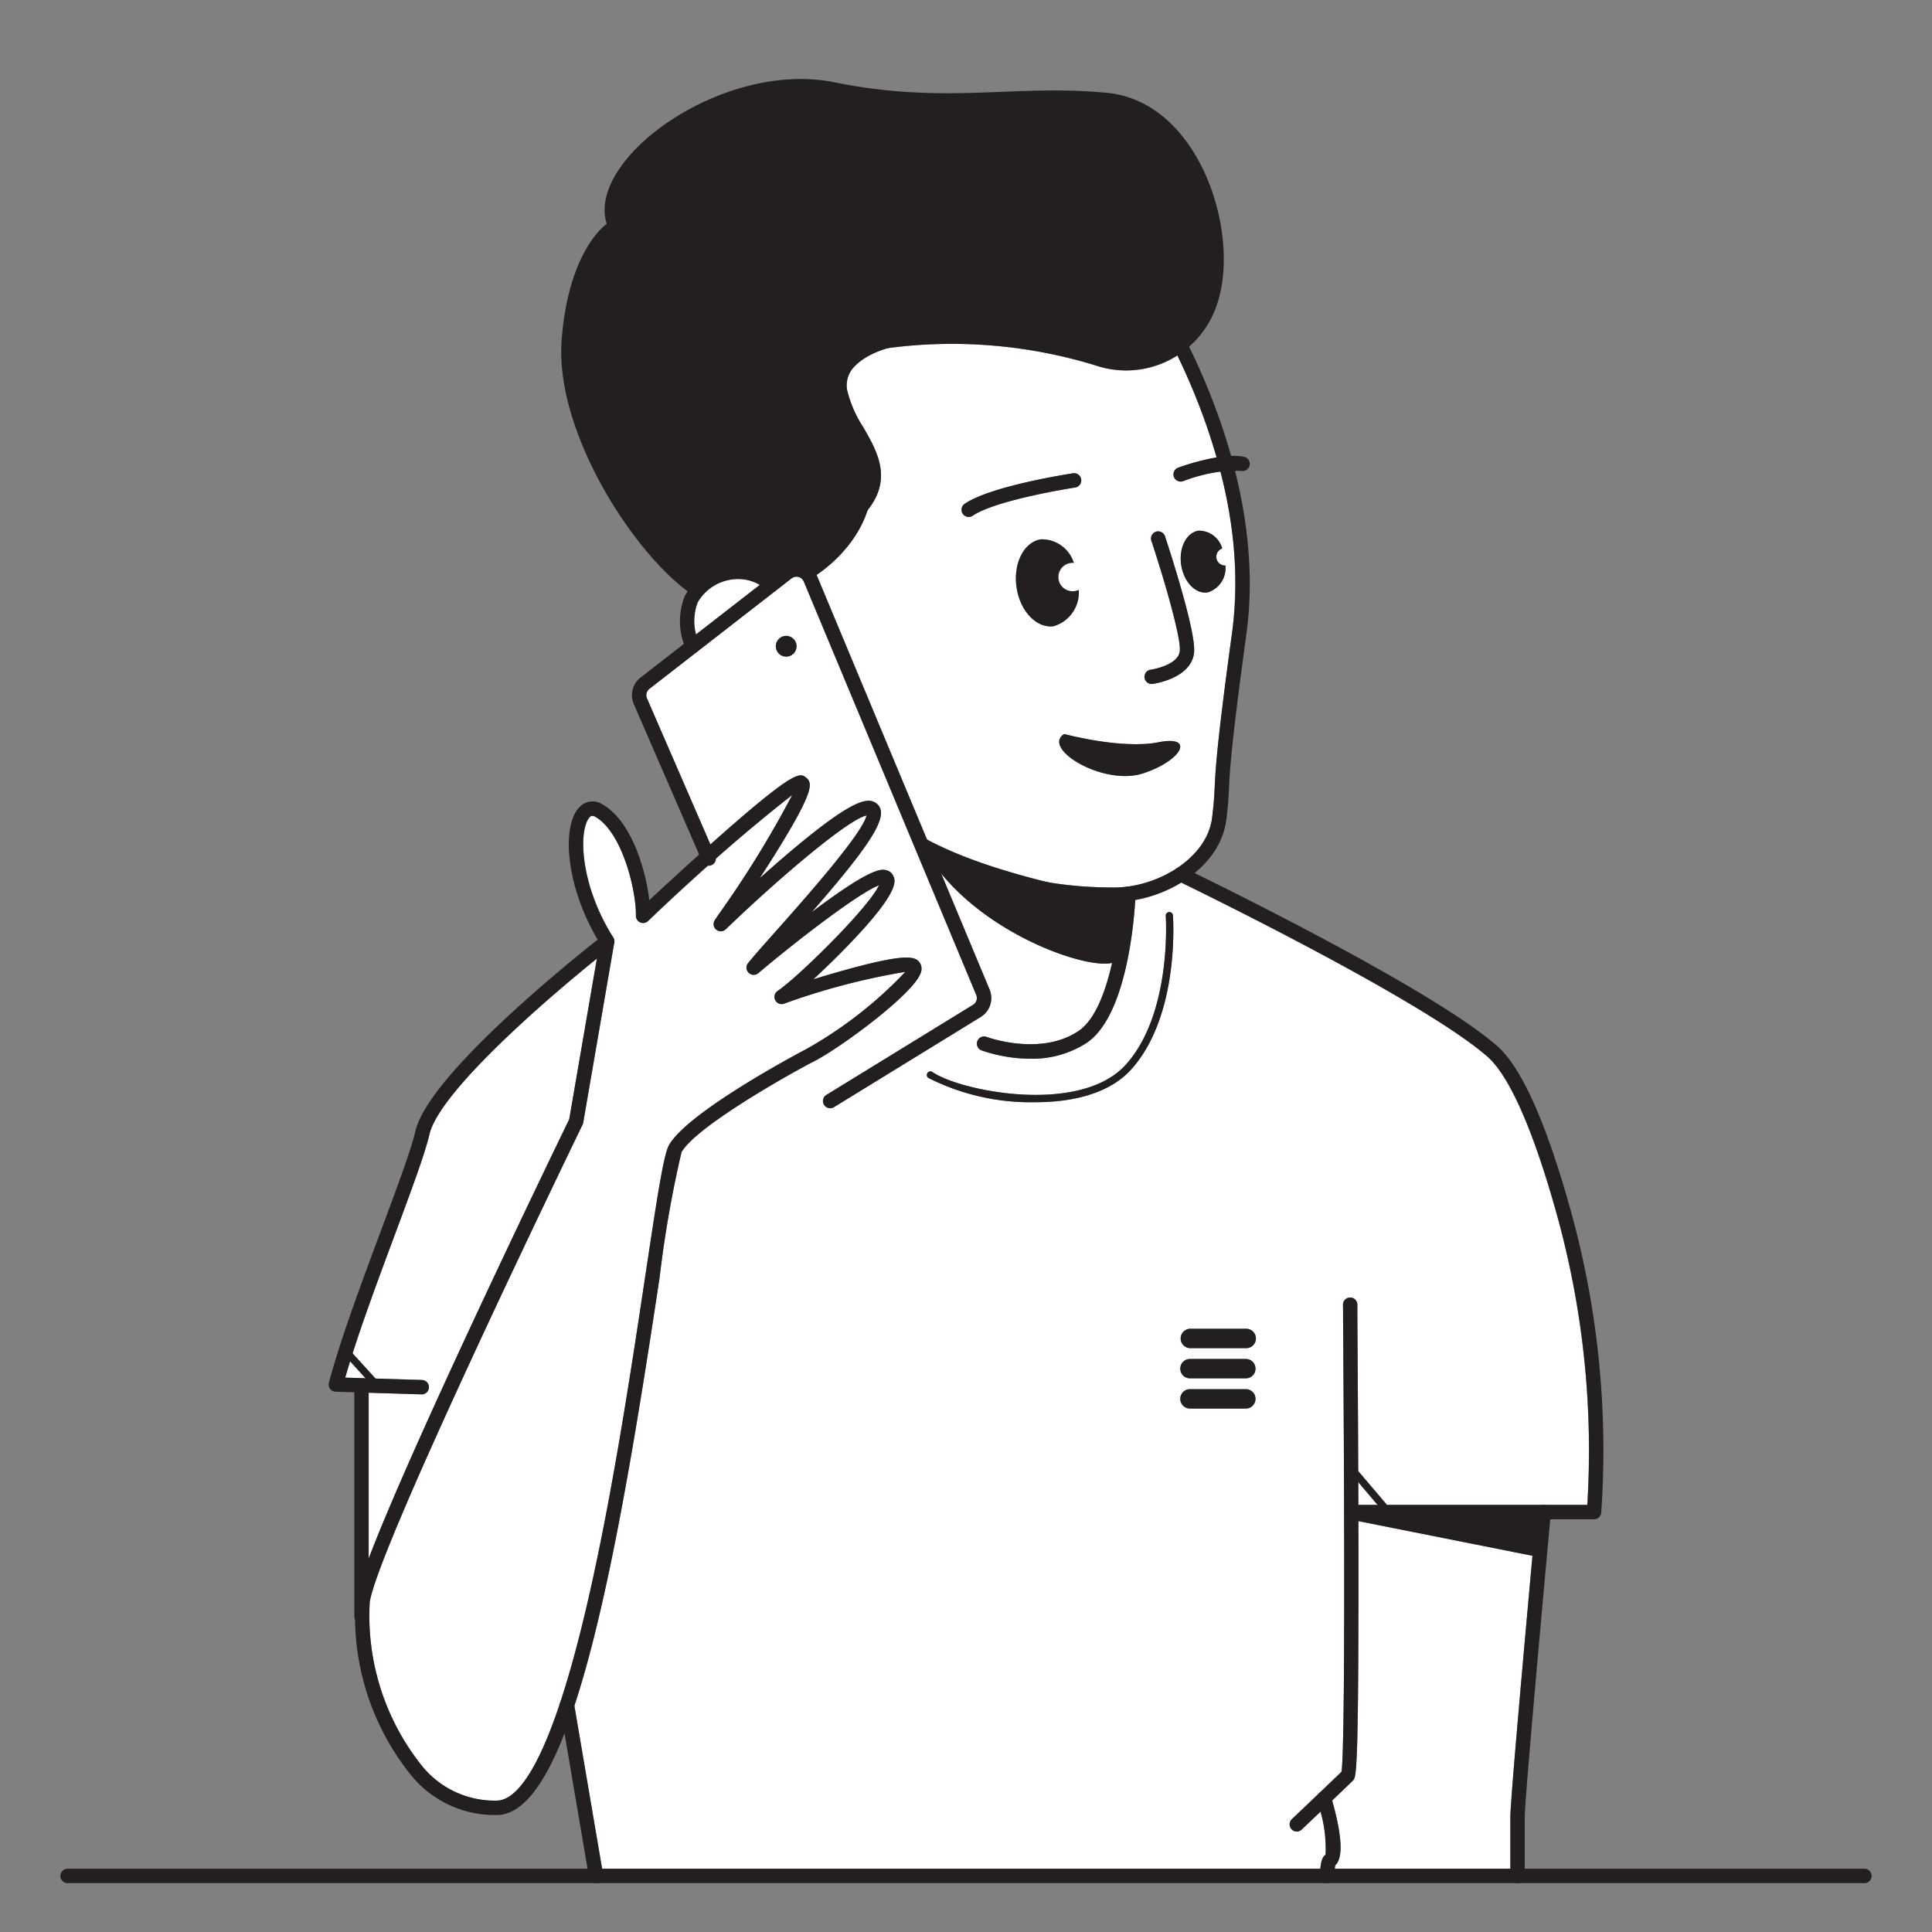 <svg xmlns="http://www.w3.org/2000/svg" viewBox="0 0 128 128"><rect x="0" y="0" width="128" height="128" fill="#808080" stroke="none"/><defs><style>.a{fill:#fff;}.b{fill:#231f20;}</style></defs><path class="a" d="M50.358,38.734a3.136,3.136,0,0,0-1.935-.332,3.088,3.088,0,0,0-2.2,1.506,3.172,3.172,0,0,0-.107,2.122Z"/><path class="a" d="M61.417,55.621a33.372,33.372,0,0,0,8.053,2.84,27.518,27.518,0,0,0,4.377.336c2.775,0,6.107-1.89,6.454-4.6.123-.963.144-1.417.172-1.991.057-1.205.136-2.856,1.162-10.34a27.806,27.806,0,0,0-.782-10.635,14.513,14.513,0,0,0-2.465.648.476.476,0,1,1-.33-.893,15.619,15.619,0,0,1,2.544-.678,42.087,42.087,0,0,0-2.6-6.756,6.27,6.27,0,0,1-5.43.659,32.449,32.449,0,0,0-13.713-1.15l-.043.008a4.9,4.9,0,0,0-2.2,1.208,1.765,1.765,0,0,0-.491,1.568A7.861,7.861,0,0,0,57.2,28.314c.915,1.591,1.951,3.393.282,5.486A8.726,8.726,0,0,1,54.1,38.093c.012.024.025.047.036.073Zm5.932-16.716c-.231-1.588.5-3.009,1.624-3.173a2.222,2.222,0,0,1,2.17,1.562c-.021,0-.042-.007-.064-.007a.943.943,0,1,0,.391,1.8,2.327,2.327,0,0,1-1.66,2.4C68.682,41.648,67.58,40.493,67.349,38.905ZM79.41,35.16a1.606,1.606,0,0,1,1.567,1.179.58.58,0,0,0,.187,1.129l.022,0a1.681,1.681,0,0,1-1.181,1.784c-.8.116-1.585-.7-1.75-1.834S78.608,35.277,79.41,35.16Zm-3.177,9.208c.018,0,1.861-.281,1.931-1.257.068-.955-1.082-4.856-1.872-7.244a.476.476,0,1,1,.9-.3c.208.626,2.021,6.163,1.918,7.611-.126,1.763-2.648,2.119-2.755,2.133a.476.476,0,1,1-.126-.944Zm.523,4.808c2.429-.486,1.579,1.214-1.032,2.065S68.983,49.6,70.5,48.629C70.5,48.629,74.327,49.662,76.756,49.176Zm-12.842-15.8c1.764-1.193,6.955-1.987,7.176-2.021a.476.476,0,0,1,.142.942c-.052.008-5.2.8-6.784,1.868a.476.476,0,1,1-.534-.789Z"/><path class="a" d="M39.545,63.513C35.957,66.4,29.091,72.384,28.45,75.16c-.293,1.271-1.224,3.771-2.3,6.666-.961,2.581-2.019,5.422-2.789,7.837l1.521,1.67,3.067.095a.476.476,0,0,1-.015.952h-.014l-3.493-.108v10.984c2.989-7.858,12.53-27.541,13.286-29.1Z"/><path class="a" d="M22.871,91.272l1.345.041-1.023-1.124C23.077,90.563,22.969,90.925,22.871,91.272Z"/><path class="a" d="M86.246,121.214a.476.476,0,1,1-.656-.69c.028-.027,2.668-2.535,3.292-3.144.1-.71.276-5.257.1-30.085,0-.513-.006-.82-.006-.876a.477.477,0,0,1,.953,0c0,.055,0,.36,0,.869.012,1.672.039,5.649.056,10.182l1.9,2.233h13.27a58.418,58.418,0,0,0-2-19.174c-1.962-7.069-3.585-9.617-4.6-10.51-4.09-3.6-18.274-10.558-20.3-11.546a8.856,8.856,0,0,1-3.044,1.152c-.1,1.629-.626,7.716-3.216,9.466a6.6,6.6,0,0,1-3.738,1.051,9.991,9.991,0,0,1-3.231-.552.476.476,0,0,1,.336-.891c.035.013,3.575,1.308,6.1-.4,1.088-.735,1.785-2.6,2.214-4.508-1.671.41-7.878-1.7-11.325-5.92l3.205,7.679a1.471,1.471,0,0,1-.591,1.83l-9.719,5.972a.477.477,0,0,1-.5-.812l9.72-5.971a.525.525,0,0,0,.21-.652L53.254,38.532a.528.528,0,0,0-.81-.213l-9.421,7.32a.528.528,0,0,0-.161.624l4.2,9.682.234-.208c5.392-4.787,5.7-4.539,6.1-4.225.43.341.546.836-1.67,4.464-.447.732-.928,1.491-1.4,2.212.518-.464,1.073-.953,1.636-1.434,4.56-3.9,5.5-3.894,6.031-3.577a.762.762,0,0,1,.363.553c.149.976-1.415,3.073-4.579,6.7,3.957-2.981,4.6-2.847,4.914-2.783a.667.667,0,0,1,.476.358c.164.327.5,1.008-2.919,4.563-.794.825-1.631,1.637-2.361,2.311.6-.184,1.273-.384,1.947-.572,4.235-1.185,4.813-.939,5.1-.525a.722.722,0,0,1,.082.621c-.4,1.428-5.669,5.26-7.246,5.991-2.1,1.111-7.7,4.326-8.622,5.942a75.079,75.079,0,0,0-1.45,8.3c-1.637,10.867-3.4,21.584-5.646,28.377l1.837,10.8H87.479c.051-.533.15-.792.349-.931a7.631,7.631,0,0,0-.354-2.834C86.837,120.653,86.3,121.166,86.246,121.214ZM52.087,43.5a.688.688,0,1,1,.687-.687A.687.687,0,0,1,52.087,43.5ZM74.936,70.857c-1.455,1.611-3.9,2.167-6.329,2.167a15.029,15.029,0,0,1-7.1-1.607.238.238,0,0,1,.27-.392c1.844,1.268,9.779,2.868,12.81-.487,3.069-3.4,2.653-9.78,2.648-9.844a.239.239,0,1,1,.476-.034C77.726,60.93,78.142,67.308,74.936,70.857Zm7.628,22.462h-3.7a.642.642,0,1,1,0-1.283h3.7a.642.642,0,0,1,0,1.283Zm0-2h-3.7a.642.642,0,1,1,0-1.283h3.7a.642.642,0,0,1,0,1.283Zm0-2h-3.7a.642.642,0,0,1,0-1.284h3.7a.642.642,0,0,1,0,1.284Z"/><path class="a" d="M42.759,84.489c.812-5.4,1.218-8.019,1.565-8.626,1.23-2.152,8.222-5.9,9.015-6.317l.024-.012a27.543,27.543,0,0,0,6.617-5.148A45.43,45.43,0,0,0,51.936,66.5a.476.476,0,0,1-.417-.846c1.353-.909,6.063-5.542,6.711-7-1.219.465-4.909,3.229-7.99,5.819a.476.476,0,0,1-.679-.661c.358-.45,1.024-1.2,1.868-2.148,1.742-1.957,5.715-6.423,5.98-7.637-1.176.243-5.639,3.994-9.323,7.539a.476.476,0,0,1-.726-.608L47.6,60.6a68.584,68.584,0,0,0,4.885-7.926c-.975.674-2.876,2.28-5.05,4.219a.471.471,0,0,1-.523.469c-1.3,1.163-2.666,2.424-3.981,3.663a.476.476,0,0,1-.8-.354c.023-1.677-.9-5.506-2.669-6.543a.447.447,0,0,0-.218-.075.218.218,0,0,0-.166.087c-.742.767-.714,4.377,1.556,7.975a.179.179,0,0,1,.012.024.258.258,0,0,1,.019.037.413.413,0,0,1,.017.045c0,.014.009.027.012.041a.369.369,0,0,1,.008.046c0,.014,0,.028,0,.042a.385.385,0,0,1,0,.048c0,.014,0,.027,0,.041v.011L38.638,74.386a.439.439,0,0,1-.041.127c-.135.278-13.519,27.849-14.1,31.623A15.919,15.919,0,0,0,27.961,117a6.188,6.188,0,0,0,5,2.293c1.319-.059,3.4-2.286,5.833-12.569C40.491,99.551,41.8,90.845,42.759,84.489Z"/><path class="a" d="M90,98.209q0,.741,0,1.494h1.265Z"/><path class="a" d="M90.006,100.781c0,1.144,0,2.3,0,3.432,0,13.382-.151,13.537-.366,13.752-.163.164-.745.721-1.382,1.329.664,2.361.735,3.8.21,4.291a1.832,1.832,0,0,0-.036.225h11.631v-3.439c0-.988.824-10.25,1.464-17.3Z"/><polygon class="a" points="90.28 100.656 90.005 100.656 90.005 100.667 90.28 100.656"/><path class="b" d="M73.847,59.75a26.759,26.759,0,0,1-6.34-.712.476.476,0,0,1,.227-.925,25.8,25.8,0,0,0,6.113.684c2.775,0,6.107-1.89,6.454-4.6.123-.963.144-1.417.172-1.991.057-1.205.136-2.856,1.162-10.34,1.083-7.893-2.2-15.636-4.252-19.549a.476.476,0,1,1,.843-.443c2.106,4.014,5.471,11.965,4.353,20.122-1.021,7.441-1.1,9.068-1.155,10.256-.029.595-.051,1.065-.179,2.065C80.83,57.566,77.085,59.75,73.847,59.75Z"/><path class="b" d="M55.281,36.441a.477.477,0,0,1-.391-.747c.66-.954,1.272-1.777,1.818-2.447,1.31-1.606.586-2.865-.331-4.458A8.529,8.529,0,0,1,55.186,26a2.73,2.73,0,0,1,.731-2.371c1.477-1.6,5-2.327,9.427-1.946a.476.476,0,0,1-.082.949c-4.073-.351-7.385.279-8.646,1.643a1.765,1.765,0,0,0-.491,1.568A7.861,7.861,0,0,0,57.2,28.314c.923,1.6,1.968,3.421.244,5.535-.531.65-1.127,1.453-1.773,2.387A.476.476,0,0,1,55.281,36.441Z"/><path class="b" d="M55,73.424a.476.476,0,0,1-.25-.882l9.72-5.971a.525.525,0,0,0,.21-.652L53.254,38.532a.528.528,0,0,0-.81-.213l-9.421,7.32a.528.528,0,0,0-.161.624L47.394,56.7a.477.477,0,0,1-.874.38l-4.533-10.44a1.482,1.482,0,0,1,.452-1.752l9.42-7.32a1.481,1.481,0,0,1,2.274.6L65.561,65.552a1.471,1.471,0,0,1-.591,1.83l-9.719,5.972A.472.472,0,0,1,55,73.424Z"/><path class="b" d="M73.354,6.153c-6.132-.6-10.669.8-18.072-.7S38.805,10.54,40.2,14.828c0,0-2.543,1.7-2.992,7.727S41.957,36.709,45.865,39.4c0,0,2.55-2.955,5.248-.654l1.039-.807a1,1,0,0,1,1.541.406s5.438-3.031,3.777-8.528c-1.059-3.505-3.882-5.911,1.392-6.762a32.432,32.432,0,0,1,13.713,1.149,6.337,6.337,0,0,0,8.01-3.906l.048-.14C82.228,15.476,79.486,6.751,73.354,6.153Z"/><path class="b" d="M32.683,120.25a7.14,7.14,0,0,1-5.431-2.616,16.779,16.779,0,0,1-3.695-11.643c.594-3.861,13.277-30.027,14.154-31.834l2.014-11.691c-2.235-3.644-2.559-7.727-1.338-8.989a1.2,1.2,0,0,1,1.551-.172c1.886,1.1,2.837,4.254,3.078,6.333.926-.861,2.595-2.4,4.284-3.9,5.392-4.787,5.7-4.539,6.1-4.225.43.341.546.836-1.67,4.464-.447.732-.928,1.491-1.4,2.212.518-.464,1.073-.953,1.636-1.434,4.56-3.9,5.5-3.894,6.031-3.577a.762.762,0,0,1,.363.553c.149.976-1.415,3.073-4.579,6.7,3.957-2.981,4.6-2.847,4.914-2.783a.667.667,0,0,1,.476.358c.164.327.5,1.008-2.919,4.563-.794.825-1.631,1.637-2.361,2.311.6-.184,1.273-.384,1.947-.572,4.235-1.185,4.813-.939,5.1-.525a.722.722,0,0,1,.082.621c-.4,1.428-5.669,5.26-7.246,5.991-2.1,1.111-7.7,4.326-8.622,5.942a75.079,75.079,0,0,0-1.45,8.3c-2.7,17.9-5.742,35.393-10.7,35.612C32.9,120.248,32.789,120.25,32.683,120.25Zm6.555-66.2a.218.218,0,0,0-.166.087c-.742.767-.714,4.377,1.556,7.975a.48.48,0,0,1,.067.335L38.638,74.386a.439.439,0,0,1-.041.127c-.135.278-13.519,27.849-14.1,31.623A15.919,15.919,0,0,0,27.961,117a6.188,6.188,0,0,0,5,2.293c1.319-.059,3.4-2.286,5.833-12.569,1.7-7.172,3.008-15.878,3.965-22.234.812-5.4,1.218-8.019,1.565-8.626,1.23-2.152,8.222-5.9,9.015-6.317l.024-.012a27.543,27.543,0,0,0,6.617-5.148A45.43,45.43,0,0,0,51.936,66.5a.476.476,0,0,1-.417-.846c1.353-.909,6.063-5.542,6.711-7-1.219.465-4.909,3.229-7.99,5.819a.476.476,0,0,1-.679-.661c.358-.45,1.024-1.2,1.868-2.148,1.742-1.957,5.715-6.423,5.98-7.637-1.176.243-5.639,3.994-9.323,7.539a.476.476,0,0,1-.726-.608L47.6,60.6a68.584,68.584,0,0,0,4.885-7.926,125.005,125.005,0,0,0-9.554,8.351.476.476,0,0,1-.8-.354c.023-1.677-.9-5.506-2.669-6.543A.447.447,0,0,0,39.238,54.052ZM58.3,58.372Z"/><path class="b" d="M60.716,55.177s2.044,1.659,9.092,3.367a24.044,24.044,0,0,0,5.164.639s0,3.979-1.088,4.54C72.345,64.516,63.32,61.417,60.716,55.177Z"/><path class="b" d="M68.262,70.142a9.991,9.991,0,0,1-3.231-.552.476.476,0,0,1,.336-.891c.035.013,3.575,1.308,6.1-.4,2.1-1.42,2.746-7.054,2.816-9.105a.476.476,0,0,1,.952.033c-.011.321-.3,7.879-3.235,9.862A6.6,6.6,0,0,1,68.262,70.142Z"/><path class="b" d="M105.61,100.656H89.667a.477.477,0,0,1,0-.953h15.5a58.418,58.418,0,0,0-2-19.174c-1.962-7.069-3.585-9.617-4.6-10.51-4.386-3.857-20.388-11.587-20.549-11.664a.476.476,0,1,1,.414-.858c.662.319,16.28,7.864,20.764,11.807,1.619,1.423,3.264,5.114,4.89,10.971a59.411,59.411,0,0,1,2,19.936A.476.476,0,0,1,105.61,100.656Z"/><path class="b" d="M27.931,92.38h-.014l-5.679-.175a.476.476,0,0,1-.446-.6c.732-2.782,2.183-6.678,3.463-10.115,1.067-2.863,1.988-5.337,2.267-6.548.925-4.007,11.943-12.59,12.411-12.953a.476.476,0,1,1,.584.752C37.4,65.162,29.155,72.106,28.45,75.16c-.293,1.271-1.224,3.771-2.3,6.666-1.185,3.182-2.517,6.759-3.276,9.446l5.075.156a.476.476,0,0,1-.015.952Z"/><path class="b" d="M100.543,124.762a.476.476,0,0,1-.476-.476v-3.915c0-1.134,1.085-13.164,1.732-20.235a.476.476,0,1,1,.948.087c-.519,5.679-1.728,19.011-1.728,20.148v3.915A.476.476,0,0,1,100.543,124.762Z"/><path class="b" d="M23.949,107.553a.476.476,0,0,1-.476-.476V91.9a.476.476,0,0,1,.952,0v15.173A.476.476,0,0,1,23.949,107.553Z"/><path class="b" d="M85.918,121.345a.476.476,0,0,1-.328-.821c.028-.027,2.668-2.535,3.292-3.144.1-.71.276-5.257.1-30.085,0-.513-.006-.82-.006-.876a.477.477,0,0,1,.953,0c0,.055,0,.36,0,.869.017,2.477.069,10.014.071,16.925,0,13.382-.151,13.537-.366,13.752-.4.4-3.276,3.133-3.4,3.249A.472.472,0,0,1,85.918,121.345Zm2.95-3.886Z"/><path class="b" d="M87.925,124.762H87.9a.476.476,0,0,1-.455-.5c.035-.857.13-1.213.379-1.387a9.741,9.741,0,0,0-.559-3.6.476.476,0,0,1,.914-.267c.738,2.529.835,4.064.289,4.571a4.071,4.071,0,0,0-.072.721A.476.476,0,0,1,87.925,124.762Zm.424-1.087h0Z"/><path class="b" d="M64.181,34.249a.476.476,0,0,1-.267-.871c1.764-1.193,6.955-1.987,7.176-2.021a.476.476,0,0,1,.142.942c-.052.008-5.2.8-6.784,1.868A.479.479,0,0,1,64.181,34.249Z"/><path class="b" d="M78.223,31.906a.476.476,0,0,1-.165-.923c.115-.043,2.846-1.042,4.365-.717a.476.476,0,1,1-.2.931,9.543,9.543,0,0,0-3.836.679A.48.48,0,0,1,78.223,31.906Z"/><path class="b" d="M76.3,45.317a.477.477,0,0,1-.062-.949c.018,0,1.861-.281,1.931-1.257.068-.955-1.082-4.856-1.872-7.244a.476.476,0,1,1,.9-.3c.208.626,2.021,6.163,1.918,7.611-.126,1.763-2.648,2.119-2.755,2.133A.472.472,0,0,1,76.3,45.317Z"/><path class="b" d="M71.079,39.172a.943.943,0,1,1,0-1.885c.022,0,.043.005.064.007a2.222,2.222,0,0,0-2.17-1.562c-1.127.164-1.854,1.585-1.624,3.173s1.333,2.743,2.461,2.579a2.327,2.327,0,0,0,1.66-2.4A.947.947,0,0,1,71.079,39.172Z"/><path class="b" d="M81.164,37.468a.58.58,0,0,1-.187-1.129A1.606,1.606,0,0,0,79.41,35.16c-.8.117-1.319,1.127-1.155,2.256s.948,1.95,1.75,1.834a1.681,1.681,0,0,0,1.181-1.784Z"/><path class="b" d="M70.5,48.629s3.826,1.033,6.255.547,1.579,1.214-1.032,2.065S68.983,49.6,70.5,48.629Z"/><path class="b" d="M39.49,124.762a.476.476,0,0,1-.469-.4l-1.928-11.33a.476.476,0,1,1,.939-.159l1.928,11.329a.477.477,0,0,1-.39.549A.44.44,0,0,1,39.49,124.762Z"/><circle class="b" cx="52.087" cy="42.817" r="0.687"/><polygon class="b" points="89.528 100.686 102.001 103.17 102.273 100.179 89.528 100.686"/><path class="b" d="M68.607,73.024a15.029,15.029,0,0,1-7.1-1.607.238.238,0,0,1,.27-.392c1.844,1.268,9.779,2.868,12.81-.487,3.069-3.4,2.653-9.78,2.648-9.844a.239.239,0,1,1,.476-.034c.019.27.435,6.648-2.771,10.2C73.481,72.468,71.04,73.024,68.607,73.024Z"/><path class="b" d="M78.865,89.318h3.7a.642.642,0,0,0,0-1.284h-3.7a.642.642,0,0,0,0,1.284Z"/><path class="b" d="M82.564,90.035h-3.7a.642.642,0,1,0,0,1.283h3.7a.642.642,0,0,0,0-1.283Z"/><path class="b" d="M82.564,92.036h-3.7a.642.642,0,1,0,0,1.283h3.7a.642.642,0,0,0,0-1.283Z"/><path class="b" d="M91.985,100.418a.242.242,0,0,1-.182-.084l-2.45-2.885a.238.238,0,0,1,.363-.308l2.45,2.884a.239.239,0,0,1-.181.393Z"/><path class="b" d="M24.994,92.052a.239.239,0,0,1-.176-.078l-2.09-2.3a.238.238,0,1,1,.352-.321l2.09,2.3a.239.239,0,0,1-.176.4Z"/><path class="b" d="M123.524,124.762H4.476a.476.476,0,1,1,0-.952H123.524a.476.476,0,0,1,0,.952Z"/><path class="b" d="M45.879,43.292a.473.473,0,0,1-.431-.275,4.528,4.528,0,0,1-.086-3.515,3.99,3.99,0,0,1,2.851-2.03l.031-.006a3.749,3.749,0,0,1,3.226.969.476.476,0,0,1-.714.63,2.784,2.784,0,0,0-2.333-.663,3.088,3.088,0,0,0-2.2,1.506,3.62,3.62,0,0,0,.089,2.709.476.476,0,0,1-.433.675Z"/></svg>